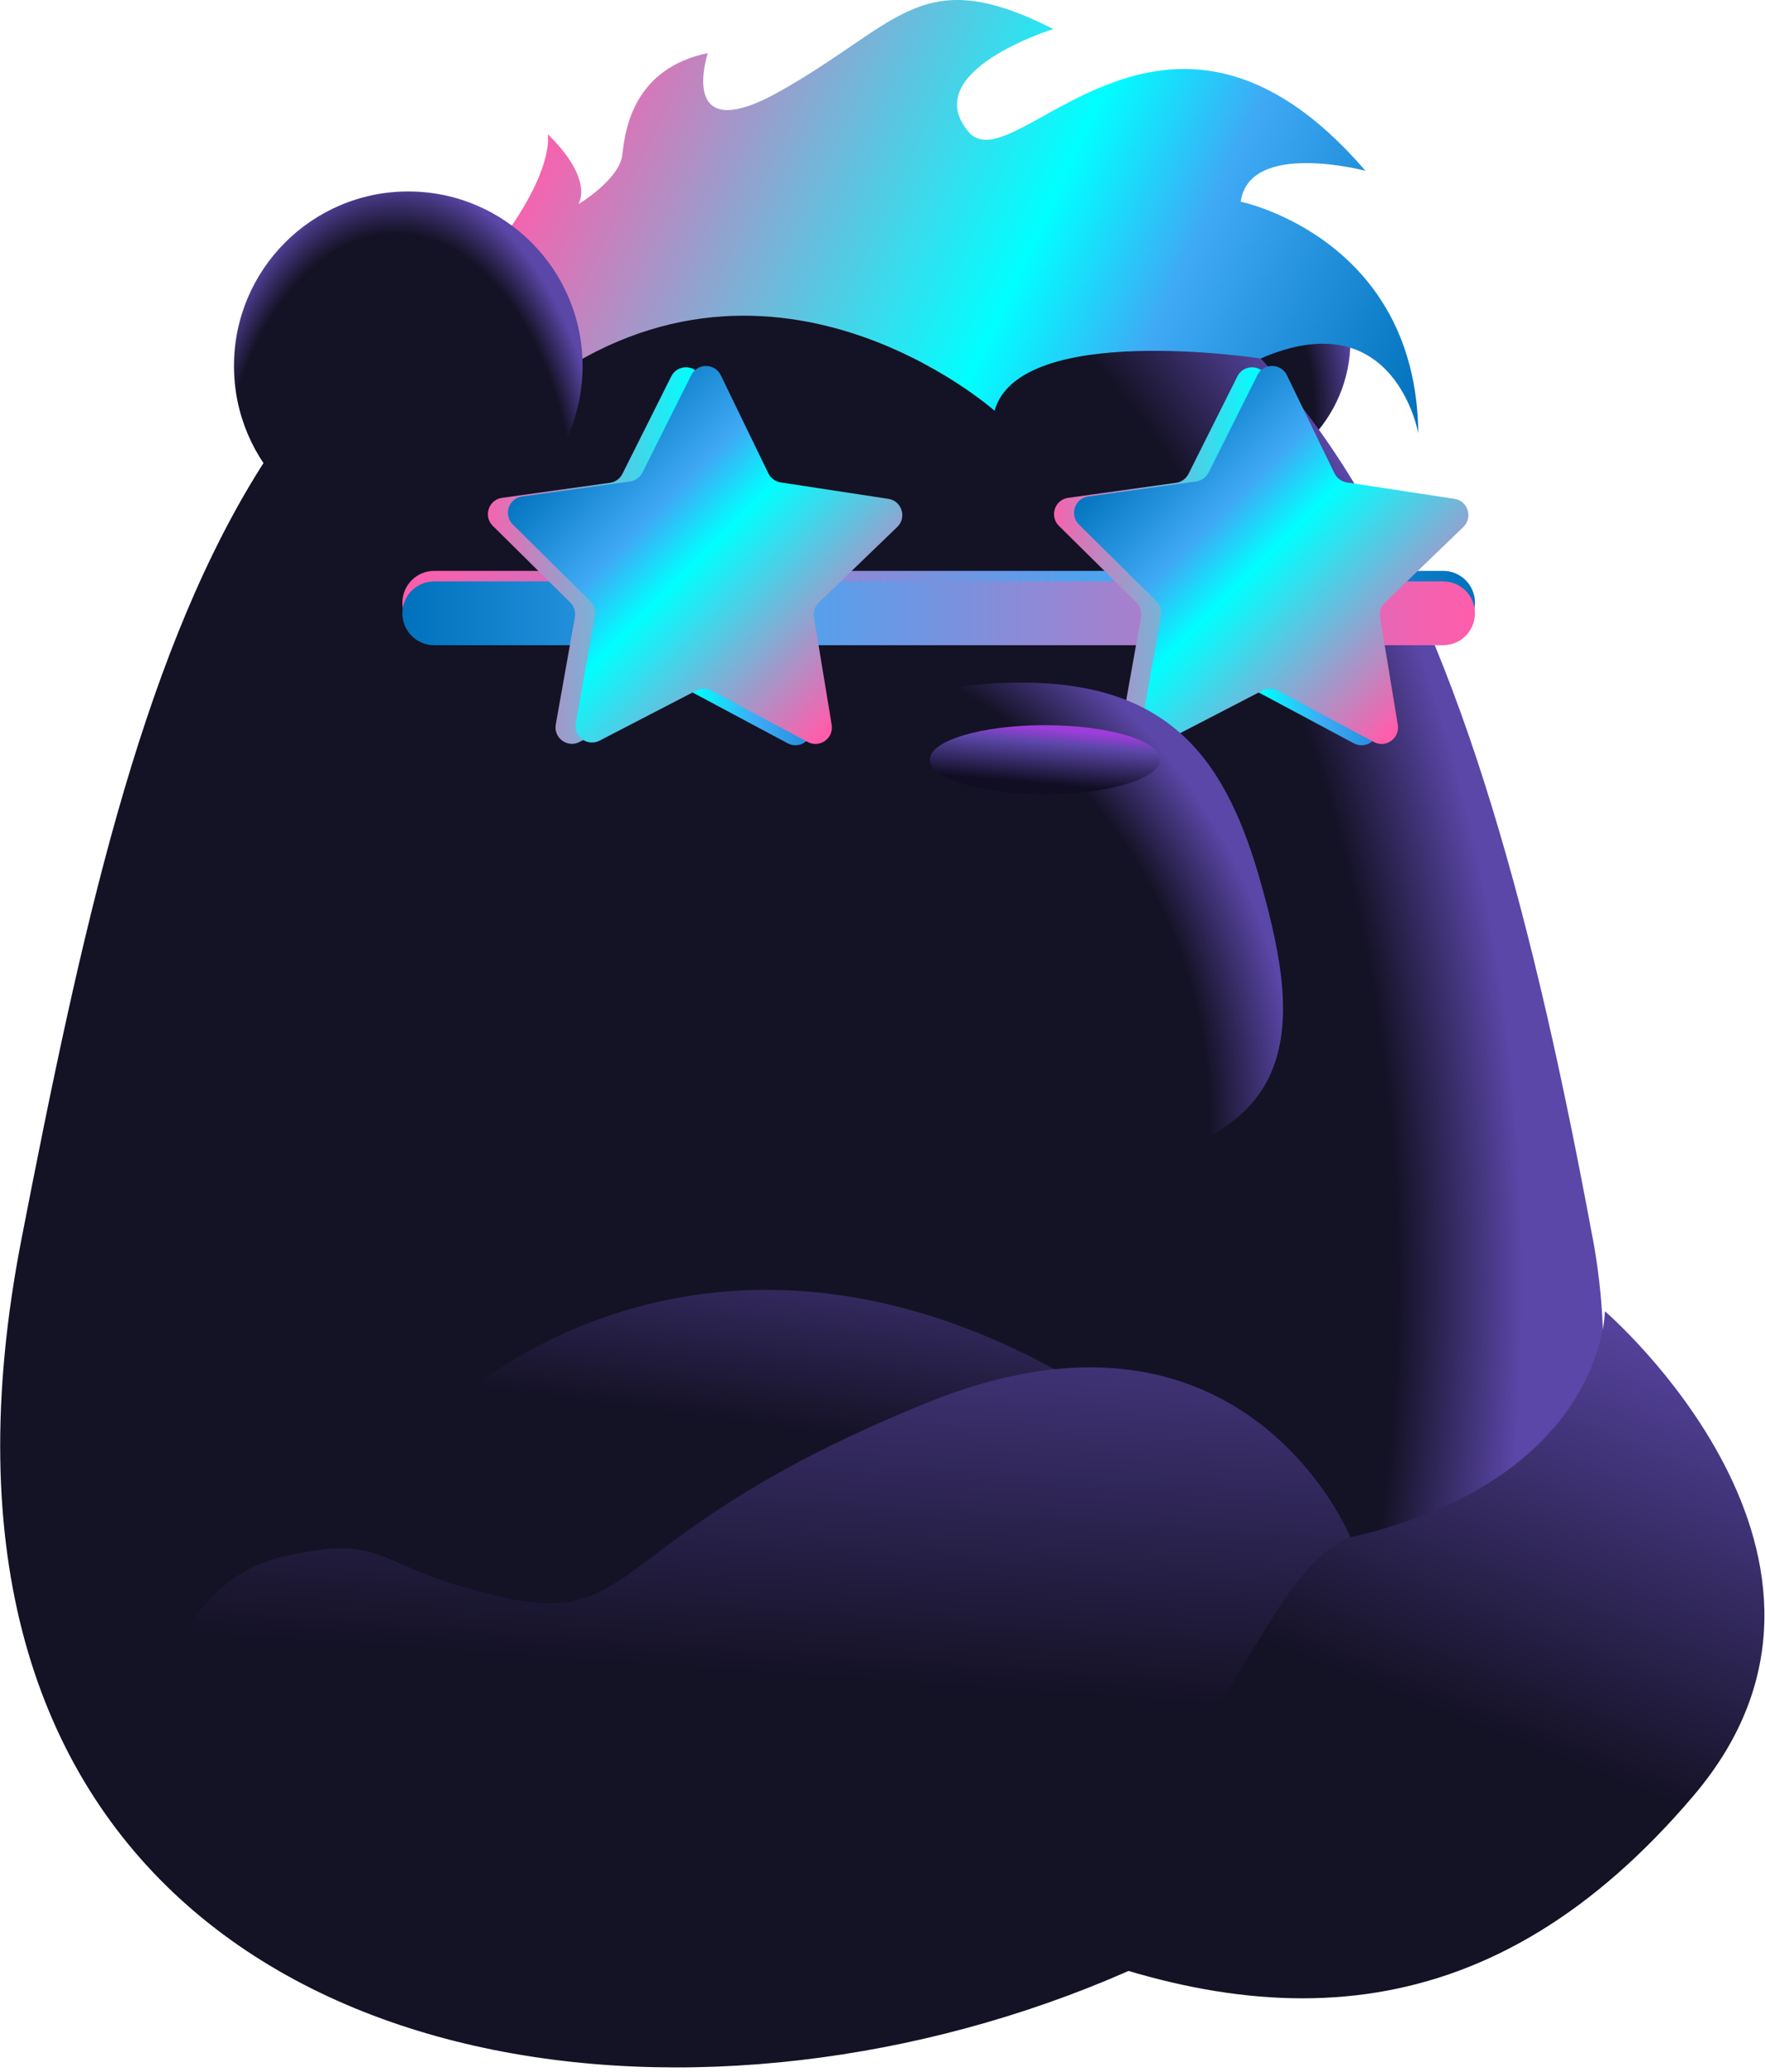 <svg width="224" height="263" viewBox="0 0 224 263" fill="none" xmlns="http://www.w3.org/2000/svg">
<path d="M153.529 61.132C163.391 61.132 171.385 53.125 171.385 43.249C171.385 33.373 163.391 25.366 153.529 25.366C143.667 25.366 135.672 33.373 135.672 43.249C135.672 53.125 143.667 61.132 153.529 61.132Z" fill="url(#paint0_radial_3904_6452)"/>
<path d="M202.132 157.111C223.938 274.814 -28.572 318.39 2.712 157.338C17.936 78.944 32.434 22.719 104.411 22.719C166.478 22.719 187.301 77.088 202.123 157.12L202.132 157.111Z" fill="url(#paint1_radial_3904_6452)"/>
<path d="M42.863 198.95C45.643 182.232 83.311 146.19 133.846 173.789C184.382 201.389 101.286 217.405 70.336 212.537C39.386 207.659 42.863 198.959 42.863 198.959V198.95Z" fill="url(#paint2_linear_3904_6452)"/>
<path d="M129.76 245.22C161.436 258.847 189.597 257.8 214.977 227.851C240.358 197.902 203.682 166.422 203.682 166.422C203.682 166.422 203.574 187.76 171.377 195.117C139.179 202.483 129.75 245.22 129.75 245.22H129.76Z" fill="url(#paint3_linear_3904_6452)"/>
<path d="M35.909 197.557C16.815 201.863 9.654 237.253 49.906 253.279C90.147 269.295 121.441 256.409 140.221 235.515C159.001 214.621 161.86 198.95 171.387 195.118C171.387 195.118 157.872 161.683 117.581 178.055C77.29 194.417 81.465 206.612 64.079 202.781C46.694 198.95 49.827 194.427 35.919 197.557H35.909Z" fill="url(#paint4_linear_3904_6452)"/>
<path d="M183.165 72.457H55.093C52.869 72.457 51.066 74.27 51.066 76.506C51.066 78.742 52.869 80.554 55.093 80.554H183.165C185.39 80.554 187.193 78.742 187.193 76.506C187.193 74.27 185.39 72.457 183.165 72.457Z" fill="url(#paint5_linear_3904_6452)"/>
<path d="M183.162 73.791H55.09C52.865 73.791 51.062 75.604 51.062 77.84C51.062 80.076 52.865 81.888 55.09 81.888H183.162C185.386 81.888 187.189 80.076 187.189 77.84C187.189 75.604 185.386 73.791 183.162 73.791Z" fill="url(#paint6_linear_3904_6452)"/>
<path d="M168.381 61.397L182.044 63.48C183.753 63.737 184.421 65.85 183.173 67.055L173.214 76.653C172.723 77.127 172.487 77.818 172.605 78.499L174.854 92.156C175.139 93.864 173.341 95.158 171.809 94.338L159.62 87.821C159.011 87.495 158.284 87.495 157.675 87.811L145.397 94.17C143.865 94.97 142.077 93.657 142.382 91.948L144.808 78.322C144.926 77.64 144.71 76.949 144.219 76.465L134.386 66.739C133.159 65.524 133.856 63.421 135.565 63.184L149.257 61.278C149.935 61.18 150.524 60.765 150.839 60.143L157.037 47.77C157.812 46.22 160.022 46.239 160.779 47.79L166.819 60.242C167.124 60.864 167.703 61.288 168.381 61.397Z" fill="url(#paint7_linear_3904_6452)"/>
<path d="M170.924 61.229L184.587 63.312C186.296 63.569 186.964 65.682 185.716 66.887L175.757 76.485C175.266 76.959 175.03 77.65 175.148 78.332L177.397 91.988C177.682 93.696 175.884 94.99 174.352 94.17L162.163 87.653C161.554 87.327 160.827 87.327 160.218 87.643L147.94 94.002C146.408 94.802 144.62 93.489 144.925 91.781L147.351 78.154C147.469 77.472 147.253 76.781 146.762 76.297L136.929 66.571C135.702 65.356 136.399 63.253 138.108 63.016L151.8 61.111C152.478 61.012 153.067 60.597 153.382 59.975L159.58 47.602C160.355 46.052 162.565 46.072 163.322 47.622L169.362 60.074C169.667 60.696 170.246 61.12 170.924 61.229Z" fill="url(#paint8_linear_3904_6452)"/>
<path d="M67.164 50.047C67.164 50.047 59.524 36.632 64.942 28.651C70.359 20.669 69.51 17.041 69.51 17.041C69.51 17.041 75.163 22.118 73.438 25.895C73.438 25.895 78.655 22.777 78.993 19.582C79.332 16.387 80.436 8.697 89.829 6.737C89.829 6.737 85.764 19.072 99.098 11.524C114.372 2.877 116.918 -4.801 133.683 3.685C133.683 3.685 116.408 9.018 122.93 16.744C128.686 23.567 147.804 -7.931 173.298 21.679C173.298 21.679 158.57 17.759 157.459 25.598C157.459 25.598 179.745 30.183 180 55C180 55 177.013 38.095 160 45.5C160 45.5 129.397 40.777 126.222 52.132C126.222 52.132 97.317 26.436 67.171 50.047H67.164Z" fill="url(#paint9_linear_3904_6452)"/>
<path d="M51.815 68.596C64.031 68.596 73.935 58.679 73.935 46.447C73.935 34.215 64.031 24.299 51.815 24.299C39.599 24.299 29.695 34.215 29.695 46.447C29.695 58.679 39.599 68.596 51.815 68.596Z" fill="url(#paint10_radial_3904_6452)"/>
<path d="M96.534 61.397L110.196 63.48C111.905 63.737 112.573 65.85 111.326 67.055L101.366 76.653C100.875 77.127 100.639 77.818 100.757 78.499L103.006 92.156C103.291 93.864 101.494 95.158 99.962 94.338L87.772 87.821C87.163 87.495 86.436 87.495 85.827 87.811L73.549 94.17C72.017 94.97 70.23 93.657 70.534 91.948L72.96 78.322C73.078 77.64 72.862 76.949 72.371 76.465L62.539 66.739C61.311 65.524 62.008 63.421 63.718 63.184L77.41 61.278C78.087 61.18 78.677 60.765 78.991 60.143L85.189 47.77C85.965 46.22 88.175 46.239 88.931 47.79L94.972 60.242C95.276 60.864 95.856 61.288 96.534 61.397Z" fill="url(#paint11_linear_3904_6452)"/>
<path d="M99.076 61.229L112.739 63.312C114.448 63.569 115.116 65.682 113.869 66.887L103.909 76.485C103.418 76.959 103.182 77.65 103.3 78.332L105.549 91.988C105.834 93.696 104.037 94.99 102.504 94.17L90.315 87.653C89.706 87.327 88.979 87.327 88.37 87.643L76.093 94.002C74.56 94.802 72.773 93.489 73.077 91.781L75.503 78.154C75.621 77.472 75.405 76.781 74.914 76.297L65.082 66.571C63.854 65.356 64.551 63.253 66.26 63.016L79.953 61.111C80.63 61.012 81.22 60.597 81.534 59.975L87.732 47.602C88.508 46.052 90.718 46.072 91.474 47.622L97.515 60.074C97.819 60.696 98.399 61.12 99.076 61.229Z" fill="url(#paint12_linear_3904_6452)"/>
<path d="M160.076 112.261C165.154 130.4 167.158 148.451 129.667 148.451C84.219 148.451 91.9 130.864 98.01 112.3C102.921 97.38 107.262 86.637 129.667 86.637C148.987 86.637 155.804 96.965 160.076 112.261Z" fill="url(#paint13_radial_3904_6452)"/>
<path d="M132.617 100.787C140.684 100.787 147.223 98.828 147.223 96.412C147.223 93.997 140.684 92.038 132.617 92.038C124.551 92.038 118.012 93.997 118.012 96.412C118.012 98.828 124.551 100.787 132.617 100.787Z" fill="url(#paint14_linear_3904_6452)"/>
<defs>
<radialGradient id="paint0_radial_3904_6452" cx="0" cy="0" r="1" gradientUnits="userSpaceOnUse" gradientTransform="translate(151.714 52.556) scale(20.998 29.648)">
<stop offset="0.72" stop-color="#141225"/>
<stop offset="1" stop-color="#5B47A8"/>
</radialGradient>
<radialGradient id="paint1_radial_3904_6452" cx="0" cy="0" r="1" gradientUnits="userSpaceOnUse" gradientTransform="translate(86.451 162.701) scale(107.55 167.65)">
<stop stop-color="#141225"/>
<stop offset="0.85" stop-color="#141225"/>
<stop offset="1" stop-color="#5B47A8"/>
</radialGradient>
<linearGradient id="paint2_linear_3904_6452" x1="94.695" y1="207.066" x2="103.618" y2="140.712" gradientUnits="userSpaceOnUse">
<stop offset="0.39" stop-color="#141225"/>
<stop offset="1" stop-color="#5B47A8"/>
</linearGradient>
<linearGradient id="paint3_linear_3904_6452" x1="167.124" y1="252.152" x2="202.82" y2="161.307" gradientUnits="userSpaceOnUse">
<stop offset="0.39" stop-color="#141225"/>
<stop offset="1" stop-color="#5B47A8"/>
</linearGradient>
<linearGradient id="paint4_linear_3904_6452" x1="92.534" y1="256.38" x2="100.406" y2="144.063" gradientUnits="userSpaceOnUse">
<stop offset="0.39" stop-color="#141225"/>
<stop offset="1" stop-color="#5B47A8"/>
</linearGradient>
<linearGradient id="paint5_linear_3904_6452" x1="51.066" y1="76.506" x2="187.193" y2="76.506" gradientUnits="userSpaceOnUse">
<stop stop-color="#FF5DAB"/>
<stop offset="0.7" stop-color="#3FA9F5"/>
<stop offset="1" stop-color="#0071BC"/>
</linearGradient>
<linearGradient id="paint6_linear_3904_6452" x1="51.062" y1="77.84" x2="187.189" y2="77.84" gradientUnits="userSpaceOnUse">
<stop stop-color="#0071BC"/>
<stop offset="0.3" stop-color="#3FA9F5"/>
<stop offset="1" stop-color="#FF5DAB"/>
</linearGradient>
<linearGradient id="paint7_linear_3904_6452" x1="132.717" y1="70.6" x2="182.997" y2="70.6" gradientUnits="userSpaceOnUse">
<stop stop-color="#FF5DAB"/>
<stop offset="0.54" stop-color="#00FFFF"/>
<stop offset="0.7" stop-color="#3FA9F5"/>
<stop offset="1" stop-color="#0071BC"/>
</linearGradient>
<linearGradient id="paint8_linear_3904_6452" x1="143" y1="56.005" x2="178.31" y2="91.129" gradientUnits="userSpaceOnUse">
<stop stop-color="#0071BC"/>
<stop offset="0.3" stop-color="#3FA9F5"/>
<stop offset="0.46" stop-color="#00FFFF"/>
<stop offset="1" stop-color="#FF5DAB"/>
</linearGradient>
<linearGradient id="paint9_linear_3904_6452" x1="68.724" y1="14.944" x2="174.824" y2="64.433" gradientUnits="userSpaceOnUse">
<stop stop-color="#FF5DAB"/>
<stop offset="0.54" stop-color="#00FFFF"/>
<stop offset="0.7" stop-color="#3FA9F5"/>
<stop offset="1" stop-color="#0071BC"/>
</linearGradient>
<radialGradient id="paint10_radial_3904_6452" cx="0" cy="0" r="1" gradientUnits="userSpaceOnUse" gradientTransform="translate(50.235 69.204) scale(27.222 46.431)">
<stop offset="0.85" stop-color="#141225"/>
<stop offset="1" stop-color="#5B47A8"/>
</radialGradient>
<linearGradient id="paint11_linear_3904_6452" x1="60.869" y1="-36.775" x2="111.139" y2="-36.775" gradientUnits="userSpaceOnUse">
<stop stop-color="#FF5DAB"/>
<stop offset="0.54" stop-color="#00FFFF"/>
<stop offset="0.7" stop-color="#3FA9F5"/>
<stop offset="1" stop-color="#0071BC"/>
</linearGradient>
<linearGradient id="paint12_linear_3904_6452" x1="71.152" y1="56.005" x2="106.463" y2="91.129" gradientUnits="userSpaceOnUse">
<stop stop-color="#0071BC"/>
<stop offset="0.3" stop-color="#3FA9F5"/>
<stop offset="0.46" stop-color="#00FFFF"/>
<stop offset="1" stop-color="#FF5DAB"/>
</linearGradient>
<radialGradient id="paint13_radial_3904_6452" cx="0" cy="0" r="1" gradientUnits="userSpaceOnUse" gradientTransform="translate(90.326 142.549) scale(74.174 74.569)">
<stop offset="0.85" stop-color="#141225"/>
<stop offset="1" stop-color="#5B47A8"/>
</radialGradient>
<linearGradient id="paint14_linear_3904_6452" x1="132.352" y1="99.414" x2="132.968" y2="92.532" gradientUnits="userSpaceOnUse">
<stop stop-color="#110E24"/>
<stop offset="0.74" stop-color="#5B47A8"/>
<stop offset="1" stop-color="#9D3DDA"/>
</linearGradient>
</defs>
</svg>
